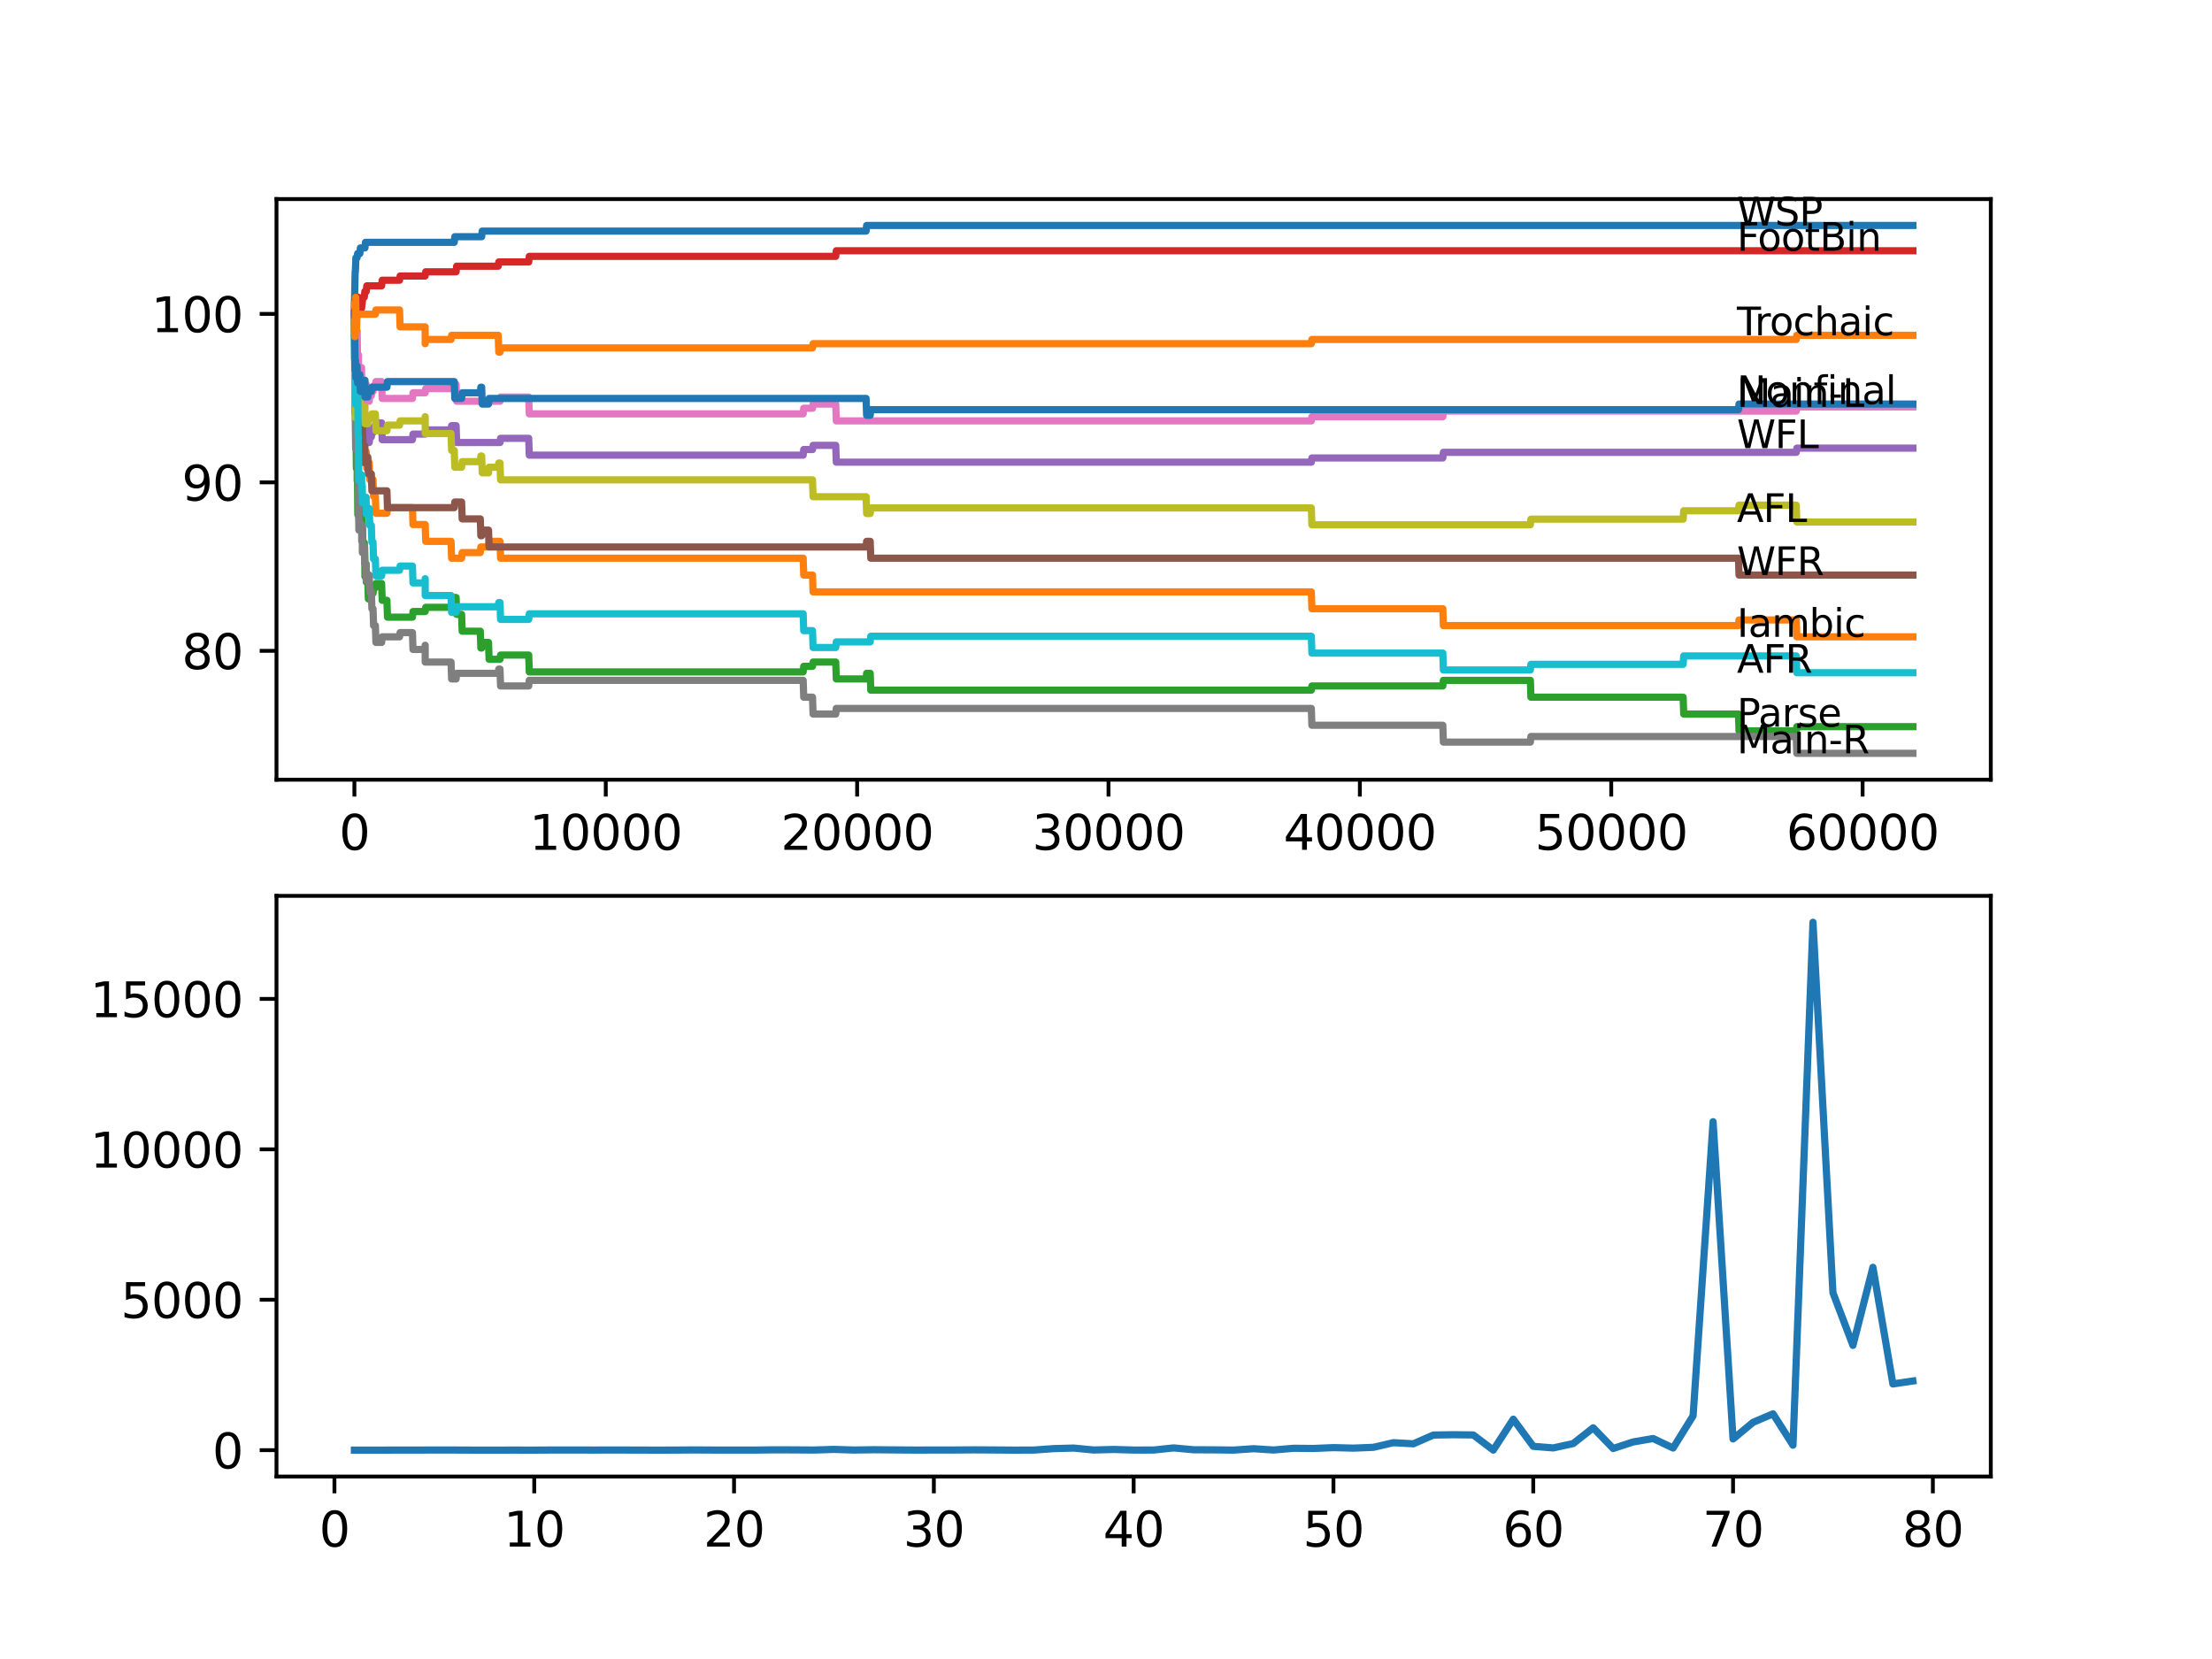 <?xml version="1.0" encoding="utf-8" standalone="no"?>
<!DOCTYPE svg PUBLIC "-//W3C//DTD SVG 1.1//EN"
  "http://www.w3.org/Graphics/SVG/1.1/DTD/svg11.dtd">
<svg xmlns:xlink="http://www.w3.org/1999/xlink" width="460.8pt" height="345.6pt" viewBox="0 0 460.8 345.6" xmlns="http://www.w3.org/2000/svg" version="1.1">
 <defs>
  <style type="text/css">*{stroke-linejoin: round; stroke-linecap: butt}</style>
 </defs>
 <g id="figure_1">
  <g id="patch_1">
   <path d="M 0 345.6 
L 460.8 345.6 
L 460.8 0 
L 0 0 
z
" style="fill: #ffffff"/>
  </g>
  <g id="axes_1">
   <g id="patch_2">
    <path d="M 57.6 162.432 
L 414.72 162.432 
L 414.72 41.472 
L 57.6 41.472 
z
" style="fill: #ffffff"/>
   </g>
   <g id="matplotlib.axis_1">
    <g id="xtick_1">
     <g id="line2d_1">
      <defs>
       <path id="m0cf31ca8d7" d="M 0 0 
L 0 3.5 
" style="stroke: #000000; stroke-width: 0.8"/>
      </defs>
      <g>
       <use xlink:href="#m0cf31ca8d7" x="73.827" y="162.432" style="stroke: #000000; stroke-width: 0.8"/>
      </g>
     </g>
     <g id="text_1">
      <!-- 0 -->
      <g transform="translate(70.646 177.03)scale(0.1 -0.1)">
       <defs>
        <path id="DejaVuSans-30" d="M 2034 4250 
Q 1547 4250 1301 3770 
Q 1056 3291 1056 2328 
Q 1056 1369 1301 889 
Q 1547 409 2034 409 
Q 2525 409 2770 889 
Q 3016 1369 3016 2328 
Q 3016 3291 2770 3770 
Q 2525 4250 2034 4250 
z
M 2034 4750 
Q 2819 4750 3233 4129 
Q 3647 3509 3647 2328 
Q 3647 1150 3233 529 
Q 2819 -91 2034 -91 
Q 1250 -91 836 529 
Q 422 1150 422 2328 
Q 422 3509 836 4129 
Q 1250 4750 2034 4750 
z
" transform="scale(0.016)"/>
       </defs>
       <use xlink:href="#DejaVuSans-30"/>
      </g>
     </g>
    </g>
    <g id="xtick_2">
     <g id="line2d_2">
      <g>
       <use xlink:href="#m0cf31ca8d7" x="126.192" y="162.432" style="stroke: #000000; stroke-width: 0.8"/>
      </g>
     </g>
     <g id="text_2">
      <!-- 10000 -->
      <g transform="translate(110.286 177.03)scale(0.1 -0.1)">
       <defs>
        <path id="DejaVuSans-31" d="M 794 531 
L 1825 531 
L 1825 4091 
L 703 3866 
L 703 4441 
L 1819 4666 
L 2450 4666 
L 2450 531 
L 3481 531 
L 3481 0 
L 794 0 
L 794 531 
z
" transform="scale(0.016)"/>
       </defs>
       <use xlink:href="#DejaVuSans-31"/>
       <use xlink:href="#DejaVuSans-30" x="63.623"/>
       <use xlink:href="#DejaVuSans-30" x="127.246"/>
       <use xlink:href="#DejaVuSans-30" x="190.869"/>
       <use xlink:href="#DejaVuSans-30" x="254.492"/>
      </g>
     </g>
    </g>
    <g id="xtick_3">
     <g id="line2d_3">
      <g>
       <use xlink:href="#m0cf31ca8d7" x="178.556" y="162.432" style="stroke: #000000; stroke-width: 0.8"/>
      </g>
     </g>
     <g id="text_3">
      <!-- 20000 -->
      <g transform="translate(162.65 177.03)scale(0.1 -0.1)">
       <defs>
        <path id="DejaVuSans-32" d="M 1228 531 
L 3431 531 
L 3431 0 
L 469 0 
L 469 531 
Q 828 903 1448 1529 
Q 2069 2156 2228 2338 
Q 2531 2678 2651 2914 
Q 2772 3150 2772 3378 
Q 2772 3750 2511 3984 
Q 2250 4219 1831 4219 
Q 1534 4219 1204 4116 
Q 875 4013 500 3803 
L 500 4441 
Q 881 4594 1212 4672 
Q 1544 4750 1819 4750 
Q 2544 4750 2975 4387 
Q 3406 4025 3406 3419 
Q 3406 3131 3298 2873 
Q 3191 2616 2906 2266 
Q 2828 2175 2409 1742 
Q 1991 1309 1228 531 
z
" transform="scale(0.016)"/>
       </defs>
       <use xlink:href="#DejaVuSans-32"/>
       <use xlink:href="#DejaVuSans-30" x="63.623"/>
       <use xlink:href="#DejaVuSans-30" x="127.246"/>
       <use xlink:href="#DejaVuSans-30" x="190.869"/>
       <use xlink:href="#DejaVuSans-30" x="254.492"/>
      </g>
     </g>
    </g>
    <g id="xtick_4">
     <g id="line2d_4">
      <g>
       <use xlink:href="#m0cf31ca8d7" x="230.921" y="162.432" style="stroke: #000000; stroke-width: 0.8"/>
      </g>
     </g>
     <g id="text_4">
      <!-- 30000 -->
      <g transform="translate(215.015 177.03)scale(0.1 -0.1)">
       <defs>
        <path id="DejaVuSans-33" d="M 2597 2516 
Q 3050 2419 3304 2112 
Q 3559 1806 3559 1356 
Q 3559 666 3084 287 
Q 2609 -91 1734 -91 
Q 1441 -91 1130 -33 
Q 819 25 488 141 
L 488 750 
Q 750 597 1062 519 
Q 1375 441 1716 441 
Q 2309 441 2620 675 
Q 2931 909 2931 1356 
Q 2931 1769 2642 2001 
Q 2353 2234 1838 2234 
L 1294 2234 
L 1294 2753 
L 1863 2753 
Q 2328 2753 2575 2939 
Q 2822 3125 2822 3475 
Q 2822 3834 2567 4026 
Q 2313 4219 1838 4219 
Q 1578 4219 1281 4162 
Q 984 4106 628 3988 
L 628 4550 
Q 988 4650 1302 4700 
Q 1616 4750 1894 4750 
Q 2613 4750 3031 4423 
Q 3450 4097 3450 3541 
Q 3450 3153 3228 2886 
Q 3006 2619 2597 2516 
z
" transform="scale(0.016)"/>
       </defs>
       <use xlink:href="#DejaVuSans-33"/>
       <use xlink:href="#DejaVuSans-30" x="63.623"/>
       <use xlink:href="#DejaVuSans-30" x="127.246"/>
       <use xlink:href="#DejaVuSans-30" x="190.869"/>
       <use xlink:href="#DejaVuSans-30" x="254.492"/>
      </g>
     </g>
    </g>
    <g id="xtick_5">
     <g id="line2d_5">
      <g>
       <use xlink:href="#m0cf31ca8d7" x="283.285" y="162.432" style="stroke: #000000; stroke-width: 0.8"/>
      </g>
     </g>
     <g id="text_5">
      <!-- 40000 -->
      <g transform="translate(267.379 177.03)scale(0.1 -0.1)">
       <defs>
        <path id="DejaVuSans-34" d="M 2419 4116 
L 825 1625 
L 2419 1625 
L 2419 4116 
z
M 2253 4666 
L 3047 4666 
L 3047 1625 
L 3713 1625 
L 3713 1100 
L 3047 1100 
L 3047 0 
L 2419 0 
L 2419 1100 
L 313 1100 
L 313 1709 
L 2253 4666 
z
" transform="scale(0.016)"/>
       </defs>
       <use xlink:href="#DejaVuSans-34"/>
       <use xlink:href="#DejaVuSans-30" x="63.623"/>
       <use xlink:href="#DejaVuSans-30" x="127.246"/>
       <use xlink:href="#DejaVuSans-30" x="190.869"/>
       <use xlink:href="#DejaVuSans-30" x="254.492"/>
      </g>
     </g>
    </g>
    <g id="xtick_6">
     <g id="line2d_6">
      <g>
       <use xlink:href="#m0cf31ca8d7" x="335.65" y="162.432" style="stroke: #000000; stroke-width: 0.8"/>
      </g>
     </g>
     <g id="text_6">
      <!-- 50000 -->
      <g transform="translate(319.744 177.03)scale(0.1 -0.1)">
       <defs>
        <path id="DejaVuSans-35" d="M 691 4666 
L 3169 4666 
L 3169 4134 
L 1269 4134 
L 1269 2991 
Q 1406 3038 1543 3061 
Q 1681 3084 1819 3084 
Q 2600 3084 3056 2656 
Q 3513 2228 3513 1497 
Q 3513 744 3044 326 
Q 2575 -91 1722 -91 
Q 1428 -91 1123 -41 
Q 819 9 494 109 
L 494 744 
Q 775 591 1075 516 
Q 1375 441 1709 441 
Q 2250 441 2565 725 
Q 2881 1009 2881 1497 
Q 2881 1984 2565 2268 
Q 2250 2553 1709 2553 
Q 1456 2553 1204 2497 
Q 953 2441 691 2322 
L 691 4666 
z
" transform="scale(0.016)"/>
       </defs>
       <use xlink:href="#DejaVuSans-35"/>
       <use xlink:href="#DejaVuSans-30" x="63.623"/>
       <use xlink:href="#DejaVuSans-30" x="127.246"/>
       <use xlink:href="#DejaVuSans-30" x="190.869"/>
       <use xlink:href="#DejaVuSans-30" x="254.492"/>
      </g>
     </g>
    </g>
    <g id="xtick_7">
     <g id="line2d_7">
      <g>
       <use xlink:href="#m0cf31ca8d7" x="388.014" y="162.432" style="stroke: #000000; stroke-width: 0.8"/>
      </g>
     </g>
     <g id="text_7">
      <!-- 60000 -->
      <g transform="translate(372.108 177.03)scale(0.1 -0.1)">
       <defs>
        <path id="DejaVuSans-36" d="M 2113 2584 
Q 1688 2584 1439 2293 
Q 1191 2003 1191 1497 
Q 1191 994 1439 701 
Q 1688 409 2113 409 
Q 2538 409 2786 701 
Q 3034 994 3034 1497 
Q 3034 2003 2786 2293 
Q 2538 2584 2113 2584 
z
M 3366 4563 
L 3366 3988 
Q 3128 4100 2886 4159 
Q 2644 4219 2406 4219 
Q 1781 4219 1451 3797 
Q 1122 3375 1075 2522 
Q 1259 2794 1537 2939 
Q 1816 3084 2150 3084 
Q 2853 3084 3261 2657 
Q 3669 2231 3669 1497 
Q 3669 778 3244 343 
Q 2819 -91 2113 -91 
Q 1303 -91 875 529 
Q 447 1150 447 2328 
Q 447 3434 972 4092 
Q 1497 4750 2381 4750 
Q 2619 4750 2861 4703 
Q 3103 4656 3366 4563 
z
" transform="scale(0.016)"/>
       </defs>
       <use xlink:href="#DejaVuSans-36"/>
       <use xlink:href="#DejaVuSans-30" x="63.623"/>
       <use xlink:href="#DejaVuSans-30" x="127.246"/>
       <use xlink:href="#DejaVuSans-30" x="190.869"/>
       <use xlink:href="#DejaVuSans-30" x="254.492"/>
      </g>
     </g>
    </g>
   </g>
   <g id="matplotlib.axis_2">
    <g id="ytick_1">
     <g id="line2d_8">
      <defs>
       <path id="mb7ec335fb4" d="M 0 0 
L -3.5 0 
" style="stroke: #000000; stroke-width: 0.8"/>
      </defs>
      <g>
       <use xlink:href="#mb7ec335fb4" x="57.6" y="135.584" style="stroke: #000000; stroke-width: 0.8"/>
      </g>
     </g>
     <g id="text_8">
      <!-- 80 -->
      <g transform="translate(37.875 139.384)scale(0.1 -0.1)">
       <defs>
        <path id="DejaVuSans-38" d="M 2034 2216 
Q 1584 2216 1326 1975 
Q 1069 1734 1069 1313 
Q 1069 891 1326 650 
Q 1584 409 2034 409 
Q 2484 409 2743 651 
Q 3003 894 3003 1313 
Q 3003 1734 2745 1975 
Q 2488 2216 2034 2216 
z
M 1403 2484 
Q 997 2584 770 2862 
Q 544 3141 544 3541 
Q 544 4100 942 4425 
Q 1341 4750 2034 4750 
Q 2731 4750 3128 4425 
Q 3525 4100 3525 3541 
Q 3525 3141 3298 2862 
Q 3072 2584 2669 2484 
Q 3125 2378 3379 2068 
Q 3634 1759 3634 1313 
Q 3634 634 3220 271 
Q 2806 -91 2034 -91 
Q 1263 -91 848 271 
Q 434 634 434 1313 
Q 434 1759 690 2068 
Q 947 2378 1403 2484 
z
M 1172 3481 
Q 1172 3119 1398 2916 
Q 1625 2713 2034 2713 
Q 2441 2713 2670 2916 
Q 2900 3119 2900 3481 
Q 2900 3844 2670 4047 
Q 2441 4250 2034 4250 
Q 1625 4250 1398 4047 
Q 1172 3844 1172 3481 
z
" transform="scale(0.016)"/>
       </defs>
       <use xlink:href="#DejaVuSans-38"/>
       <use xlink:href="#DejaVuSans-30" x="63.623"/>
      </g>
     </g>
    </g>
    <g id="ytick_2">
     <g id="line2d_9">
      <g>
       <use xlink:href="#mb7ec335fb4" x="57.6" y="100.49" style="stroke: #000000; stroke-width: 0.8"/>
      </g>
     </g>
     <g id="text_9">
      <!-- 90 -->
      <g transform="translate(37.875 104.289)scale(0.1 -0.1)">
       <defs>
        <path id="DejaVuSans-39" d="M 703 97 
L 703 672 
Q 941 559 1184 500 
Q 1428 441 1663 441 
Q 2288 441 2617 861 
Q 2947 1281 2994 2138 
Q 2813 1869 2534 1725 
Q 2256 1581 1919 1581 
Q 1219 1581 811 2004 
Q 403 2428 403 3163 
Q 403 3881 828 4315 
Q 1253 4750 1959 4750 
Q 2769 4750 3195 4129 
Q 3622 3509 3622 2328 
Q 3622 1225 3098 567 
Q 2575 -91 1691 -91 
Q 1453 -91 1209 -44 
Q 966 3 703 97 
z
M 1959 2075 
Q 2384 2075 2632 2365 
Q 2881 2656 2881 3163 
Q 2881 3666 2632 3958 
Q 2384 4250 1959 4250 
Q 1534 4250 1286 3958 
Q 1038 3666 1038 3163 
Q 1038 2656 1286 2365 
Q 1534 2075 1959 2075 
z
" transform="scale(0.016)"/>
       </defs>
       <use xlink:href="#DejaVuSans-39"/>
       <use xlink:href="#DejaVuSans-30" x="63.623"/>
      </g>
     </g>
    </g>
    <g id="ytick_3">
     <g id="line2d_10">
      <g>
       <use xlink:href="#mb7ec335fb4" x="57.6" y="65.395" style="stroke: #000000; stroke-width: 0.8"/>
      </g>
     </g>
     <g id="text_10">
      <!-- 100 -->
      <g transform="translate(31.512 69.194)scale(0.1 -0.1)">
       <use xlink:href="#DejaVuSans-31"/>
       <use xlink:href="#DejaVuSans-30" x="63.623"/>
       <use xlink:href="#DejaVuSans-30" x="127.246"/>
      </g>
     </g>
    </g>
   </g>
   <g id="line2d_11">
    <path d="M 73.833 63.64 
L 73.985 56.621 
L 74.026 56.621 
L 74.142 53.697 
L 74.388 53.697 
L 74.503 52.819 
L 74.959 52.819 
L 75.074 51.649 
L 76.022 51.649 
L 76.137 50.48 
L 94.627 50.48 
L 94.742 49.31 
L 100.34 49.31 
L 100.455 48.14 
L 180.421 48.14 
L 180.536 46.97 
L 398.487 46.97 
L 398.487 46.97 
" clip-path="url(#p5c622f269c)" style="fill: none; stroke: #1f77b4; stroke-width: 1.5; stroke-linecap: square"/>
   </g>
   <g id="line2d_12">
    <path d="M 73.833 63.64 
L 73.917 70.659 
L 73.948 69.782 
L 73.985 69.782 
L 74.105 78.555 
L 74.121 78.555 
L 74.241 76.216 
L 74.257 76.216 
L 74.372 79.725 
L 74.388 79.725 
L 74.503 78.848 
L 74.561 78.848 
L 74.686 89.376 
L 75.346 89.376 
L 75.461 92.886 
L 75.482 92.886 
L 75.503 96.395 
L 75.592 95.226 
L 76.011 95.226 
L 76.126 94.056 
L 76.273 94.056 
L 76.388 97.565 
L 76.624 97.565 
L 76.739 96.395 
L 76.917 96.395 
L 77.032 99.905 
L 77.708 99.905 
L 77.823 103.414 
L 78.2 103.414 
L 78.315 106.924 
L 80.603 106.924 
L 80.719 105.754 
L 85.918 105.754 
L 86.034 109.263 
L 88.573 109.263 
L 88.689 112.773 
L 93.962 112.773 
L 94.077 116.282 
L 96.161 116.282 
L 96.276 115.113 
L 100.052 115.113 
L 100.167 113.943 
L 101.769 113.943 
L 101.884 112.773 
L 104.162 112.773 
L 104.277 116.282 
L 167.314 116.282 
L 167.429 119.792 
L 169.262 119.792 
L 169.377 123.301 
L 273.174 123.301 
L 273.289 126.811 
L 300.566 126.811 
L 300.681 130.32 
L 362.157 130.32 
L 362.272 129.15 
L 374.195 129.15 
L 374.311 132.66 
L 398.487 132.66 
L 398.487 132.66 
" clip-path="url(#p5c622f269c)" style="fill: none; stroke: #ff7f0e; stroke-width: 1.5; stroke-linecap: square"/>
   </g>
   <g id="line2d_13">
    <path d="M 73.833 65.395 
L 73.838 65.395 
L 73.964 75.338 
L 73.985 75.338 
L 74.047 85.867 
L 74.105 83.527 
L 74.11 83.527 
L 74.241 97.565 
L 74.388 97.565 
L 74.409 96.688 
L 74.414 100.197 
L 74.482 100.197 
L 74.54 107.216 
L 74.597 103.707 
L 74.639 103.707 
L 74.676 102.537 
L 74.681 106.046 
L 74.739 106.046 
L 74.959 106.046 
L 75.074 104.877 
L 75.32 104.877 
L 75.346 108.386 
L 75.43 107.216 
L 75.466 107.216 
L 75.582 113.065 
L 75.891 113.065 
L 76.006 116.575 
L 76.011 116.575 
L 76.022 120.084 
L 76.121 118.914 
L 76.273 118.914 
L 76.299 117.745 
L 76.304 121.254 
L 76.372 121.254 
L 76.624 121.254 
L 76.739 124.764 
L 76.917 124.764 
L 77.032 123.594 
L 77.708 123.594 
L 77.823 122.424 
L 78.2 122.424 
L 78.315 121.547 
L 79.499 121.547 
L 79.614 125.056 
L 80.603 125.056 
L 80.719 128.566 
L 85.918 128.566 
L 86.034 127.396 
L 88.573 127.396 
L 88.689 126.518 
L 93.962 126.518 
L 94.077 125.641 
L 94.627 125.641 
L 94.742 124.471 
L 95.014 124.471 
L 95.129 127.981 
L 96.161 127.981 
L 96.276 131.49 
L 100.052 131.49 
L 100.167 135 
L 100.34 135 
L 100.455 133.83 
L 101.769 133.83 
L 101.884 137.339 
L 104.162 137.339 
L 104.277 136.462 
L 110.142 136.462 
L 110.257 139.971 
L 167.314 139.971 
L 167.429 138.802 
L 169.262 138.802 
L 169.377 137.924 
L 174.1 137.924 
L 174.215 141.434 
L 180.421 141.434 
L 180.536 140.264 
L 181.279 140.264 
L 181.395 143.773 
L 273.174 143.773 
L 273.289 142.896 
L 300.566 142.896 
L 300.681 141.726 
L 318.804 141.726 
L 318.919 145.236 
L 350.631 145.236 
L 350.747 148.745 
L 362.157 148.745 
L 362.272 152.255 
L 374.195 152.255 
L 374.311 151.377 
L 398.487 151.377 
L 398.487 151.377 
" clip-path="url(#p5c622f269c)" style="fill: none; stroke: #2ca02c; stroke-width: 1.5; stroke-linecap: square"/>
   </g>
   <g id="line2d_14">
    <path d="M 73.833 65.395 
L 73.838 65.395 
L 73.932 63.348 
L 73.937 66.857 
L 73.985 66.857 
L 74 65.98 
L 74.006 69.489 
L 74.079 69.489 
L 74.095 69.489 
L 74.225 65.395 
L 74.409 65.395 
L 74.534 61.885 
L 74.54 61.885 
L 74.655 65.395 
L 74.676 65.395 
L 74.791 64.225 
L 75.32 64.225 
L 75.435 63.055 
L 75.466 63.055 
L 75.582 61.885 
L 75.891 61.885 
L 76.006 60.716 
L 76.299 60.716 
L 76.414 59.546 
L 79.499 59.546 
L 79.614 58.376 
L 83.232 58.376 
L 83.347 57.499 
L 88.563 57.499 
L 88.678 56.621 
L 95.014 56.621 
L 95.129 55.451 
L 103.79 55.451 
L 103.906 54.574 
L 110.142 54.574 
L 110.257 53.404 
L 174.1 53.404 
L 174.215 52.234 
L 398.487 52.234 
L 398.487 52.234 
" clip-path="url(#p5c622f269c)" style="fill: none; stroke: #d62728; stroke-width: 1.5; stroke-linecap: square"/>
   </g>
   <g id="line2d_15">
    <path d="M 73.833 65.395 
L 73.848 65.395 
L 73.885 64.693 
L 73.89 68.203 
L 73.937 68.203 
L 74.026 68.203 
L 74.142 74.052 
L 74.409 74.052 
L 74.534 84.58 
L 74.54 84.58 
L 74.671 79.901 
L 74.676 79.023 
L 74.681 82.533 
L 74.77 81.656 
L 75.32 81.656 
L 75.346 85.165 
L 75.43 83.995 
L 75.466 83.995 
L 75.482 87.505 
L 75.576 86.335 
L 75.891 86.335 
L 76.006 89.844 
L 76.273 89.844 
L 76.299 88.674 
L 76.304 92.184 
L 76.372 92.184 
L 76.917 92.184 
L 77.032 91.014 
L 77.357 91.014 
L 77.472 90.137 
L 77.708 90.137 
L 77.823 88.967 
L 78.2 88.967 
L 78.315 88.09 
L 79.499 88.09 
L 79.614 91.599 
L 85.918 91.599 
L 86.034 90.429 
L 88.573 90.429 
L 88.689 89.552 
L 93.962 89.552 
L 94.077 88.674 
L 95.014 88.674 
L 95.129 92.184 
L 104.162 92.184 
L 104.277 91.307 
L 110.142 91.307 
L 110.257 94.816 
L 167.314 94.816 
L 167.429 93.646 
L 169.262 93.646 
L 169.377 92.769 
L 174.1 92.769 
L 174.215 96.278 
L 273.174 96.278 
L 273.289 95.401 
L 300.566 95.401 
L 300.681 94.231 
L 374.195 94.231 
L 374.311 93.354 
L 398.487 93.354 
L 398.487 93.354 
" clip-path="url(#p5c622f269c)" style="fill: none; stroke: #9467bd; stroke-width: 1.5; stroke-linecap: square"/>
   </g>
   <g id="line2d_16">
    <path d="M 73.833 65.395 
L 73.848 65.395 
L 73.969 75.046 
L 73.985 75.046 
L 74.047 78.555 
L 74.095 77.386 
L 74.121 77.386 
L 74.241 84.405 
L 74.388 84.405 
L 74.503 83.527 
L 74.671 83.527 
L 74.791 90.546 
L 74.959 90.546 
L 75.074 89.376 
L 75.503 89.376 
L 75.618 92.886 
L 76.011 92.886 
L 76.022 96.395 
L 76.121 95.226 
L 76.624 95.226 
L 76.739 98.735 
L 77.357 98.735 
L 77.472 102.244 
L 80.603 102.244 
L 80.719 105.754 
L 94.627 105.754 
L 94.742 104.584 
L 96.161 104.584 
L 96.276 108.094 
L 100.052 108.094 
L 100.167 111.603 
L 100.34 111.603 
L 100.455 110.433 
L 101.769 110.433 
L 101.884 113.943 
L 180.421 113.943 
L 180.536 112.773 
L 181.279 112.773 
L 181.395 116.282 
L 362.157 116.282 
L 362.272 119.792 
L 398.487 119.792 
L 398.487 119.792 
" clip-path="url(#p5c622f269c)" style="fill: none; stroke: #8c564b; stroke-width: 1.5; stroke-linecap: square"/>
   </g>
   <g id="line2d_17">
    <path d="M 73.833 65.395 
L 73.953 63.114 
L 74.026 63.114 
L 74.142 68.963 
L 74.409 68.963 
L 74.534 79.491 
L 74.54 79.491 
L 74.671 74.812 
L 74.676 73.935 
L 74.681 77.444 
L 74.77 76.567 
L 75.32 76.567 
L 75.346 80.076 
L 75.43 78.906 
L 75.466 78.906 
L 75.482 82.416 
L 75.576 81.246 
L 75.891 81.246 
L 75.959 84.756 
L 76.001 81.246 
L 76.273 81.246 
L 76.299 80.076 
L 76.304 83.586 
L 76.372 83.586 
L 76.917 83.586 
L 77.032 82.416 
L 77.357 82.416 
L 77.472 81.539 
L 77.708 81.539 
L 77.823 80.369 
L 78.2 80.369 
L 78.315 79.491 
L 79.499 79.491 
L 79.614 83.001 
L 85.918 83.001 
L 86.034 81.831 
L 88.573 81.831 
L 88.689 80.954 
L 93.962 80.954 
L 94.077 80.076 
L 95.014 80.076 
L 95.129 83.586 
L 104.162 83.586 
L 104.277 82.708 
L 110.142 82.708 
L 110.257 86.218 
L 167.314 86.218 
L 167.429 85.048 
L 169.262 85.048 
L 169.377 84.171 
L 174.1 84.171 
L 174.215 87.68 
L 273.174 87.68 
L 273.289 86.803 
L 300.566 86.803 
L 300.681 85.633 
L 374.195 85.633 
L 374.311 84.756 
L 398.487 84.756 
L 398.487 84.756 
" clip-path="url(#p5c622f269c)" style="fill: none; stroke: #e377c2; stroke-width: 1.5; stroke-linecap: square"/>
   </g>
   <g id="line2d_18">
    <path d="M 73.833 68.904 
L 73.969 86.452 
L 74 86.452 
L 74.095 93.471 
L 74.115 92.593 
L 74.131 92.593 
L 74.246 90.546 
L 74.388 90.546 
L 74.409 94.056 
L 74.498 91.716 
L 74.524 91.716 
L 74.54 90.546 
L 74.592 101.075 
L 74.639 101.075 
L 74.76 110.433 
L 75.32 110.433 
L 75.346 109.263 
L 75.351 112.773 
L 75.419 112.773 
L 75.466 112.773 
L 75.482 111.603 
L 75.487 115.113 
L 75.566 115.113 
L 75.891 115.113 
L 75.959 113.943 
L 75.964 117.452 
L 75.99 117.452 
L 76.273 117.452 
L 76.299 120.962 
L 76.383 119.792 
L 76.917 119.792 
L 77.032 123.301 
L 77.357 123.301 
L 77.472 126.811 
L 77.708 126.811 
L 77.823 130.32 
L 78.2 130.32 
L 78.315 133.83 
L 79.499 133.83 
L 79.614 132.66 
L 83.232 132.66 
L 83.347 131.783 
L 85.918 131.783 
L 86.034 135.292 
L 88.563 135.292 
L 88.573 134.415 
L 88.579 137.924 
L 88.657 137.924 
L 93.962 137.924 
L 94.077 141.434 
L 95.014 141.434 
L 95.129 140.264 
L 103.79 140.264 
L 103.906 139.386 
L 104.162 139.386 
L 104.277 142.896 
L 110.142 142.896 
L 110.257 141.726 
L 167.314 141.726 
L 167.429 145.236 
L 169.262 145.236 
L 169.377 148.745 
L 174.1 148.745 
L 174.215 147.575 
L 273.174 147.575 
L 273.289 151.085 
L 300.566 151.085 
L 300.681 154.594 
L 318.804 154.594 
L 318.919 153.424 
L 374.195 153.424 
L 374.311 156.934 
L 398.487 156.934 
L 398.487 156.934 
" clip-path="url(#p5c622f269c)" style="fill: none; stroke: #7f7f7f; stroke-width: 1.5; stroke-linecap: square"/>
   </g>
   <g id="line2d_19">
    <path d="M 73.833 68.904 
L 73.859 66.155 
L 73.911 72.472 
L 74.037 83.586 
L 74.047 83.586 
L 74.095 87.095 
L 74.157 83.878 
L 74.189 83.878 
L 74.309 81.831 
L 74.388 81.831 
L 74.503 85.34 
L 74.671 85.34 
L 74.791 83.586 
L 74.959 83.586 
L 75.074 87.095 
L 75.503 87.095 
L 75.618 85.925 
L 76.011 85.925 
L 76.022 84.756 
L 76.027 88.265 
L 76.111 88.265 
L 76.624 88.265 
L 76.739 87.095 
L 77.357 87.095 
L 77.472 86.218 
L 78.2 86.218 
L 78.315 89.727 
L 80.603 89.727 
L 80.719 88.557 
L 83.232 88.557 
L 83.347 87.68 
L 88.563 87.68 
L 88.573 86.803 
L 88.579 90.312 
L 88.657 90.312 
L 93.962 90.312 
L 94.077 93.822 
L 94.627 93.822 
L 94.742 97.331 
L 96.161 97.331 
L 96.276 96.161 
L 100.052 96.161 
L 100.167 94.992 
L 100.34 94.992 
L 100.455 98.501 
L 101.769 98.501 
L 101.884 97.331 
L 103.79 97.331 
L 103.906 96.454 
L 104.162 96.454 
L 104.277 99.963 
L 169.262 99.963 
L 169.377 103.473 
L 180.421 103.473 
L 180.536 106.982 
L 181.279 106.982 
L 181.395 105.812 
L 273.174 105.812 
L 273.289 109.322 
L 318.804 109.322 
L 318.919 108.152 
L 350.631 108.152 
L 350.747 106.397 
L 362.157 106.397 
L 362.272 105.228 
L 374.195 105.228 
L 374.311 108.737 
L 398.487 108.737 
L 398.487 108.737 
" clip-path="url(#p5c622f269c)" style="fill: none; stroke: #bcbd22; stroke-width: 1.5; stroke-linecap: square"/>
   </g>
   <g id="line2d_20">
    <path d="M 73.833 68.904 
L 73.859 74.754 
L 73.948 74.637 
L 73.985 74.637 
L 74 73.759 
L 74.053 80.778 
L 74.058 80.778 
L 74.095 84.288 
L 74.168 81.071 
L 74.189 81.071 
L 74.304 80.193 
L 74.388 80.193 
L 74.409 83.703 
L 74.498 81.363 
L 74.524 81.363 
L 74.54 80.193 
L 74.592 90.722 
L 74.639 90.722 
L 74.76 100.08 
L 75.32 100.08 
L 75.346 98.91 
L 75.351 102.42 
L 75.419 102.42 
L 75.466 102.42 
L 75.482 101.25 
L 75.487 104.76 
L 75.566 104.76 
L 75.891 104.76 
L 76.006 103.59 
L 76.273 103.59 
L 76.299 107.099 
L 76.383 105.929 
L 76.917 105.929 
L 77.032 109.439 
L 77.357 109.439 
L 77.472 112.948 
L 77.708 112.948 
L 77.823 116.458 
L 78.2 116.458 
L 78.315 119.967 
L 79.499 119.967 
L 79.614 118.797 
L 83.232 118.797 
L 83.347 117.92 
L 85.918 117.92 
L 86.034 121.43 
L 88.563 121.43 
L 88.573 120.552 
L 88.579 124.062 
L 88.657 124.062 
L 93.962 124.062 
L 94.077 127.571 
L 95.014 127.571 
L 95.129 126.401 
L 103.79 126.401 
L 103.906 125.524 
L 104.162 125.524 
L 104.277 129.033 
L 110.142 129.033 
L 110.257 127.864 
L 167.314 127.864 
L 167.429 131.373 
L 169.262 131.373 
L 169.377 134.883 
L 174.1 134.883 
L 174.215 133.713 
L 181.279 133.713 
L 181.395 132.543 
L 273.174 132.543 
L 273.289 136.052 
L 300.566 136.052 
L 300.681 139.562 
L 318.804 139.562 
L 318.919 138.392 
L 350.631 138.392 
L 350.747 136.637 
L 374.195 136.637 
L 374.311 140.147 
L 398.487 140.147 
L 398.487 140.147 
" clip-path="url(#p5c622f269c)" style="fill: none; stroke: #17becf; stroke-width: 1.5; stroke-linecap: square"/>
   </g>
   <g id="line2d_21">
    <path d="M 73.833 65.395 
L 73.848 65.395 
L 73.859 64.693 
L 73.911 71.01 
L 73.958 77.152 
L 74.026 75.104 
L 74.047 75.104 
L 74.121 78.614 
L 74.157 77.444 
L 74.236 77.444 
L 74.351 76.274 
L 74.388 76.274 
L 74.503 79.784 
L 74.671 79.784 
L 74.791 78.029 
L 74.959 78.029 
L 75.074 81.539 
L 75.503 81.539 
L 75.618 80.369 
L 76.011 80.369 
L 76.022 79.199 
L 76.027 82.708 
L 76.111 82.708 
L 76.624 82.708 
L 76.739 81.539 
L 77.357 81.539 
L 77.472 80.661 
L 80.603 80.661 
L 80.719 79.491 
L 94.627 79.491 
L 94.742 83.001 
L 96.161 83.001 
L 96.276 81.831 
L 100.052 81.831 
L 100.167 80.661 
L 100.34 80.661 
L 100.455 84.171 
L 101.769 84.171 
L 101.884 83.001 
L 180.421 83.001 
L 180.536 86.51 
L 181.279 86.51 
L 181.395 85.34 
L 362.157 85.34 
L 362.272 84.171 
L 398.487 84.171 
L 398.487 84.171 
" clip-path="url(#p5c622f269c)" style="fill: none; stroke: #1f77b4; stroke-width: 1.5; stroke-linecap: square"/>
   </g>
   <g id="line2d_22">
    <path d="M 73.833 68.904 
L 73.906 66.623 
L 73.911 70.133 
L 73.932 70.133 
L 73.958 70.133 
L 74.095 61.944 
L 74.215 68.963 
L 74.257 68.963 
L 74.372 65.453 
L 78.2 65.453 
L 78.315 64.576 
L 83.232 64.576 
L 83.347 68.086 
L 88.563 68.086 
L 88.573 71.595 
L 88.673 70.718 
L 93.962 70.718 
L 94.077 69.84 
L 103.79 69.84 
L 103.906 73.35 
L 104.162 73.35 
L 104.277 72.472 
L 169.262 72.472 
L 169.377 71.595 
L 273.174 71.595 
L 273.289 70.718 
L 374.195 70.718 
L 374.311 69.84 
L 398.487 69.84 
L 398.487 69.84 
" clip-path="url(#p5c622f269c)" style="fill: none; stroke: #ff7f0e; stroke-width: 1.5; stroke-linecap: square"/>
   </g>
   <g id="patch_3">
    <path d="M 57.6 162.432 
L 57.6 41.472 
" style="fill: none; stroke: #000000; stroke-width: 0.8; stroke-linejoin: miter; stroke-linecap: square"/>
   </g>
   <g id="patch_4">
    <path d="M 414.72 162.432 
L 414.72 41.472 
" style="fill: none; stroke: #000000; stroke-width: 0.8; stroke-linejoin: miter; stroke-linecap: square"/>
   </g>
   <g id="patch_5">
    <path d="M 57.6 162.432 
L 414.72 162.432 
" style="fill: none; stroke: #000000; stroke-width: 0.8; stroke-linejoin: miter; stroke-linecap: square"/>
   </g>
   <g id="patch_6">
    <path d="M 57.6 41.472 
L 414.72 41.472 
" style="fill: none; stroke: #000000; stroke-width: 0.8; stroke-linejoin: miter; stroke-linecap: square"/>
   </g>
   <g id="text_11">
    <!-- WSP -->
    <g transform="translate(361.832 46.97)scale(0.08 -0.08)">
     <defs>
      <path id="DejaVuSans-57" d="M 213 4666 
L 850 4666 
L 1831 722 
L 2809 4666 
L 3519 4666 
L 4500 722 
L 5478 4666 
L 6119 4666 
L 4947 0 
L 4153 0 
L 3169 4050 
L 2175 0 
L 1381 0 
L 213 4666 
z
" transform="scale(0.016)"/>
      <path id="DejaVuSans-53" d="M 3425 4513 
L 3425 3897 
Q 3066 4069 2747 4153 
Q 2428 4238 2131 4238 
Q 1616 4238 1336 4038 
Q 1056 3838 1056 3469 
Q 1056 3159 1242 3001 
Q 1428 2844 1947 2747 
L 2328 2669 
Q 3034 2534 3370 2195 
Q 3706 1856 3706 1288 
Q 3706 609 3251 259 
Q 2797 -91 1919 -91 
Q 1588 -91 1214 -16 
Q 841 59 441 206 
L 441 856 
Q 825 641 1194 531 
Q 1563 422 1919 422 
Q 2459 422 2753 634 
Q 3047 847 3047 1241 
Q 3047 1584 2836 1778 
Q 2625 1972 2144 2069 
L 1759 2144 
Q 1053 2284 737 2584 
Q 422 2884 422 3419 
Q 422 4038 858 4394 
Q 1294 4750 2059 4750 
Q 2388 4750 2728 4690 
Q 3069 4631 3425 4513 
z
" transform="scale(0.016)"/>
      <path id="DejaVuSans-50" d="M 1259 4147 
L 1259 2394 
L 2053 2394 
Q 2494 2394 2734 2622 
Q 2975 2850 2975 3272 
Q 2975 3691 2734 3919 
Q 2494 4147 2053 4147 
L 1259 4147 
z
M 628 4666 
L 2053 4666 
Q 2838 4666 3239 4311 
Q 3641 3956 3641 3272 
Q 3641 2581 3239 2228 
Q 2838 1875 2053 1875 
L 1259 1875 
L 1259 0 
L 628 0 
L 628 4666 
z
" transform="scale(0.016)"/>
     </defs>
     <use xlink:href="#DejaVuSans-57"/>
     <use xlink:href="#DejaVuSans-53" x="98.877"/>
     <use xlink:href="#DejaVuSans-50" x="162.354"/>
    </g>
   </g>
   <g id="text_12">
    <!-- Iambic -->
    <g transform="translate(361.832 132.66)scale(0.08 -0.08)">
     <defs>
      <path id="DejaVuSans-49" d="M 628 4666 
L 1259 4666 
L 1259 0 
L 628 0 
L 628 4666 
z
" transform="scale(0.016)"/>
      <path id="DejaVuSans-61" d="M 2194 1759 
Q 1497 1759 1228 1600 
Q 959 1441 959 1056 
Q 959 750 1161 570 
Q 1363 391 1709 391 
Q 2188 391 2477 730 
Q 2766 1069 2766 1631 
L 2766 1759 
L 2194 1759 
z
M 3341 1997 
L 3341 0 
L 2766 0 
L 2766 531 
Q 2569 213 2275 61 
Q 1981 -91 1556 -91 
Q 1019 -91 701 211 
Q 384 513 384 1019 
Q 384 1609 779 1909 
Q 1175 2209 1959 2209 
L 2766 2209 
L 2766 2266 
Q 2766 2663 2505 2880 
Q 2244 3097 1772 3097 
Q 1472 3097 1187 3025 
Q 903 2953 641 2809 
L 641 3341 
Q 956 3463 1253 3523 
Q 1550 3584 1831 3584 
Q 2591 3584 2966 3190 
Q 3341 2797 3341 1997 
z
" transform="scale(0.016)"/>
      <path id="DejaVuSans-6d" d="M 3328 2828 
Q 3544 3216 3844 3400 
Q 4144 3584 4550 3584 
Q 5097 3584 5394 3201 
Q 5691 2819 5691 2113 
L 5691 0 
L 5113 0 
L 5113 2094 
Q 5113 2597 4934 2840 
Q 4756 3084 4391 3084 
Q 3944 3084 3684 2787 
Q 3425 2491 3425 1978 
L 3425 0 
L 2847 0 
L 2847 2094 
Q 2847 2600 2669 2842 
Q 2491 3084 2119 3084 
Q 1678 3084 1418 2786 
Q 1159 2488 1159 1978 
L 1159 0 
L 581 0 
L 581 3500 
L 1159 3500 
L 1159 2956 
Q 1356 3278 1631 3431 
Q 1906 3584 2284 3584 
Q 2666 3584 2933 3390 
Q 3200 3197 3328 2828 
z
" transform="scale(0.016)"/>
      <path id="DejaVuSans-62" d="M 3116 1747 
Q 3116 2381 2855 2742 
Q 2594 3103 2138 3103 
Q 1681 3103 1420 2742 
Q 1159 2381 1159 1747 
Q 1159 1113 1420 752 
Q 1681 391 2138 391 
Q 2594 391 2855 752 
Q 3116 1113 3116 1747 
z
M 1159 2969 
Q 1341 3281 1617 3432 
Q 1894 3584 2278 3584 
Q 2916 3584 3314 3078 
Q 3713 2572 3713 1747 
Q 3713 922 3314 415 
Q 2916 -91 2278 -91 
Q 1894 -91 1617 61 
Q 1341 213 1159 525 
L 1159 0 
L 581 0 
L 581 4863 
L 1159 4863 
L 1159 2969 
z
" transform="scale(0.016)"/>
      <path id="DejaVuSans-69" d="M 603 3500 
L 1178 3500 
L 1178 0 
L 603 0 
L 603 3500 
z
M 603 4863 
L 1178 4863 
L 1178 4134 
L 603 4134 
L 603 4863 
z
" transform="scale(0.016)"/>
      <path id="DejaVuSans-63" d="M 3122 3366 
L 3122 2828 
Q 2878 2963 2633 3030 
Q 2388 3097 2138 3097 
Q 1578 3097 1268 2742 
Q 959 2388 959 1747 
Q 959 1106 1268 751 
Q 1578 397 2138 397 
Q 2388 397 2633 464 
Q 2878 531 3122 666 
L 3122 134 
Q 2881 22 2623 -34 
Q 2366 -91 2075 -91 
Q 1284 -91 818 406 
Q 353 903 353 1747 
Q 353 2603 823 3093 
Q 1294 3584 2113 3584 
Q 2378 3584 2631 3529 
Q 2884 3475 3122 3366 
z
" transform="scale(0.016)"/>
     </defs>
     <use xlink:href="#DejaVuSans-49"/>
     <use xlink:href="#DejaVuSans-61" x="29.492"/>
     <use xlink:href="#DejaVuSans-6d" x="90.771"/>
     <use xlink:href="#DejaVuSans-62" x="188.184"/>
     <use xlink:href="#DejaVuSans-69" x="251.66"/>
     <use xlink:href="#DejaVuSans-63" x="279.443"/>
    </g>
   </g>
   <g id="text_13">
    <!-- Parse -->
    <g transform="translate(361.832 151.377)scale(0.08 -0.08)">
     <defs>
      <path id="DejaVuSans-72" d="M 2631 2963 
Q 2534 3019 2420 3045 
Q 2306 3072 2169 3072 
Q 1681 3072 1420 2755 
Q 1159 2438 1159 1844 
L 1159 0 
L 581 0 
L 581 3500 
L 1159 3500 
L 1159 2956 
Q 1341 3275 1631 3429 
Q 1922 3584 2338 3584 
Q 2397 3584 2469 3576 
Q 2541 3569 2628 3553 
L 2631 2963 
z
" transform="scale(0.016)"/>
      <path id="DejaVuSans-73" d="M 2834 3397 
L 2834 2853 
Q 2591 2978 2328 3040 
Q 2066 3103 1784 3103 
Q 1356 3103 1142 2972 
Q 928 2841 928 2578 
Q 928 2378 1081 2264 
Q 1234 2150 1697 2047 
L 1894 2003 
Q 2506 1872 2764 1633 
Q 3022 1394 3022 966 
Q 3022 478 2636 193 
Q 2250 -91 1575 -91 
Q 1294 -91 989 -36 
Q 684 19 347 128 
L 347 722 
Q 666 556 975 473 
Q 1284 391 1588 391 
Q 1994 391 2212 530 
Q 2431 669 2431 922 
Q 2431 1156 2273 1281 
Q 2116 1406 1581 1522 
L 1381 1569 
Q 847 1681 609 1914 
Q 372 2147 372 2553 
Q 372 3047 722 3315 
Q 1072 3584 1716 3584 
Q 2034 3584 2315 3537 
Q 2597 3491 2834 3397 
z
" transform="scale(0.016)"/>
      <path id="DejaVuSans-65" d="M 3597 1894 
L 3597 1613 
L 953 1613 
Q 991 1019 1311 708 
Q 1631 397 2203 397 
Q 2534 397 2845 478 
Q 3156 559 3463 722 
L 3463 178 
Q 3153 47 2828 -22 
Q 2503 -91 2169 -91 
Q 1331 -91 842 396 
Q 353 884 353 1716 
Q 353 2575 817 3079 
Q 1281 3584 2069 3584 
Q 2775 3584 3186 3129 
Q 3597 2675 3597 1894 
z
M 3022 2063 
Q 3016 2534 2758 2815 
Q 2500 3097 2075 3097 
Q 1594 3097 1305 2825 
Q 1016 2553 972 2059 
L 3022 2063 
z
" transform="scale(0.016)"/>
     </defs>
     <use xlink:href="#DejaVuSans-50"/>
     <use xlink:href="#DejaVuSans-61" x="55.803"/>
     <use xlink:href="#DejaVuSans-72" x="117.082"/>
     <use xlink:href="#DejaVuSans-73" x="158.195"/>
     <use xlink:href="#DejaVuSans-65" x="210.295"/>
    </g>
   </g>
   <g id="text_14">
    <!-- FootBin -->
    <g transform="translate(361.832 52.234)scale(0.08 -0.08)">
     <defs>
      <path id="DejaVuSans-46" d="M 628 4666 
L 3309 4666 
L 3309 4134 
L 1259 4134 
L 1259 2759 
L 3109 2759 
L 3109 2228 
L 1259 2228 
L 1259 0 
L 628 0 
L 628 4666 
z
" transform="scale(0.016)"/>
      <path id="DejaVuSans-6f" d="M 1959 3097 
Q 1497 3097 1228 2736 
Q 959 2375 959 1747 
Q 959 1119 1226 758 
Q 1494 397 1959 397 
Q 2419 397 2687 759 
Q 2956 1122 2956 1747 
Q 2956 2369 2687 2733 
Q 2419 3097 1959 3097 
z
M 1959 3584 
Q 2709 3584 3137 3096 
Q 3566 2609 3566 1747 
Q 3566 888 3137 398 
Q 2709 -91 1959 -91 
Q 1206 -91 779 398 
Q 353 888 353 1747 
Q 353 2609 779 3096 
Q 1206 3584 1959 3584 
z
" transform="scale(0.016)"/>
      <path id="DejaVuSans-74" d="M 1172 4494 
L 1172 3500 
L 2356 3500 
L 2356 3053 
L 1172 3053 
L 1172 1153 
Q 1172 725 1289 603 
Q 1406 481 1766 481 
L 2356 481 
L 2356 0 
L 1766 0 
Q 1100 0 847 248 
Q 594 497 594 1153 
L 594 3053 
L 172 3053 
L 172 3500 
L 594 3500 
L 594 4494 
L 1172 4494 
z
" transform="scale(0.016)"/>
      <path id="DejaVuSans-42" d="M 1259 2228 
L 1259 519 
L 2272 519 
Q 2781 519 3026 730 
Q 3272 941 3272 1375 
Q 3272 1813 3026 2020 
Q 2781 2228 2272 2228 
L 1259 2228 
z
M 1259 4147 
L 1259 2741 
L 2194 2741 
Q 2656 2741 2882 2914 
Q 3109 3088 3109 3444 
Q 3109 3797 2882 3972 
Q 2656 4147 2194 4147 
L 1259 4147 
z
M 628 4666 
L 2241 4666 
Q 2963 4666 3353 4366 
Q 3744 4066 3744 3513 
Q 3744 3084 3544 2831 
Q 3344 2578 2956 2516 
Q 3422 2416 3680 2098 
Q 3938 1781 3938 1306 
Q 3938 681 3513 340 
Q 3088 0 2303 0 
L 628 0 
L 628 4666 
z
" transform="scale(0.016)"/>
      <path id="DejaVuSans-6e" d="M 3513 2113 
L 3513 0 
L 2938 0 
L 2938 2094 
Q 2938 2591 2744 2837 
Q 2550 3084 2163 3084 
Q 1697 3084 1428 2787 
Q 1159 2491 1159 1978 
L 1159 0 
L 581 0 
L 581 3500 
L 1159 3500 
L 1159 2956 
Q 1366 3272 1645 3428 
Q 1925 3584 2291 3584 
Q 2894 3584 3203 3211 
Q 3513 2838 3513 2113 
z
" transform="scale(0.016)"/>
     </defs>
     <use xlink:href="#DejaVuSans-46"/>
     <use xlink:href="#DejaVuSans-6f" x="53.895"/>
     <use xlink:href="#DejaVuSans-6f" x="115.076"/>
     <use xlink:href="#DejaVuSans-74" x="176.258"/>
     <use xlink:href="#DejaVuSans-42" x="215.467"/>
     <use xlink:href="#DejaVuSans-69" x="284.07"/>
     <use xlink:href="#DejaVuSans-6e" x="311.854"/>
    </g>
   </g>
   <g id="text_15">
    <!-- WFL -->
    <g transform="translate(361.832 93.354)scale(0.08 -0.08)">
     <defs>
      <path id="DejaVuSans-4c" d="M 628 4666 
L 1259 4666 
L 1259 531 
L 3531 531 
L 3531 0 
L 628 0 
L 628 4666 
z
" transform="scale(0.016)"/>
     </defs>
     <use xlink:href="#DejaVuSans-57"/>
     <use xlink:href="#DejaVuSans-46" x="98.877"/>
     <use xlink:href="#DejaVuSans-4c" x="156.396"/>
    </g>
   </g>
   <g id="text_16">
    <!-- WFR -->
    <g transform="translate(361.832 119.792)scale(0.08 -0.08)">
     <defs>
      <path id="DejaVuSans-52" d="M 2841 2188 
Q 3044 2119 3236 1894 
Q 3428 1669 3622 1275 
L 4263 0 
L 3584 0 
L 2988 1197 
Q 2756 1666 2539 1819 
Q 2322 1972 1947 1972 
L 1259 1972 
L 1259 0 
L 628 0 
L 628 4666 
L 2053 4666 
Q 2853 4666 3247 4331 
Q 3641 3997 3641 3322 
Q 3641 2881 3436 2590 
Q 3231 2300 2841 2188 
z
M 1259 4147 
L 1259 2491 
L 2053 2491 
Q 2509 2491 2742 2702 
Q 2975 2913 2975 3322 
Q 2975 3731 2742 3939 
Q 2509 4147 2053 4147 
L 1259 4147 
z
" transform="scale(0.016)"/>
     </defs>
     <use xlink:href="#DejaVuSans-57"/>
     <use xlink:href="#DejaVuSans-46" x="98.877"/>
     <use xlink:href="#DejaVuSans-52" x="156.396"/>
    </g>
   </g>
   <g id="text_17">
    <!-- Main-L -->
    <g transform="translate(361.832 84.756)scale(0.08 -0.08)">
     <defs>
      <path id="DejaVuSans-4d" d="M 628 4666 
L 1569 4666 
L 2759 1491 
L 3956 4666 
L 4897 4666 
L 4897 0 
L 4281 0 
L 4281 4097 
L 3078 897 
L 2444 897 
L 1241 4097 
L 1241 0 
L 628 0 
L 628 4666 
z
" transform="scale(0.016)"/>
      <path id="DejaVuSans-2d" d="M 313 2009 
L 1997 2009 
L 1997 1497 
L 313 1497 
L 313 2009 
z
" transform="scale(0.016)"/>
     </defs>
     <use xlink:href="#DejaVuSans-4d"/>
     <use xlink:href="#DejaVuSans-61" x="86.279"/>
     <use xlink:href="#DejaVuSans-69" x="147.559"/>
     <use xlink:href="#DejaVuSans-6e" x="175.342"/>
     <use xlink:href="#DejaVuSans-2d" x="238.721"/>
     <use xlink:href="#DejaVuSans-4c" x="274.805"/>
    </g>
   </g>
   <g id="text_18">
    <!-- Main-R -->
    <g transform="translate(361.832 156.934)scale(0.08 -0.08)">
     <use xlink:href="#DejaVuSans-4d"/>
     <use xlink:href="#DejaVuSans-61" x="86.279"/>
     <use xlink:href="#DejaVuSans-69" x="147.559"/>
     <use xlink:href="#DejaVuSans-6e" x="175.342"/>
     <use xlink:href="#DejaVuSans-2d" x="238.721"/>
     <use xlink:href="#DejaVuSans-52" x="274.805"/>
    </g>
   </g>
   <g id="text_19">
    <!-- AFL -->
    <g transform="translate(361.832 108.737)scale(0.08 -0.08)">
     <defs>
      <path id="DejaVuSans-41" d="M 2188 4044 
L 1331 1722 
L 3047 1722 
L 2188 4044 
z
M 1831 4666 
L 2547 4666 
L 4325 0 
L 3669 0 
L 3244 1197 
L 1141 1197 
L 716 0 
L 50 0 
L 1831 4666 
z
" transform="scale(0.016)"/>
     </defs>
     <use xlink:href="#DejaVuSans-41"/>
     <use xlink:href="#DejaVuSans-46" x="68.408"/>
     <use xlink:href="#DejaVuSans-4c" x="125.928"/>
    </g>
   </g>
   <g id="text_20">
    <!-- AFR -->
    <g transform="translate(361.832 140.147)scale(0.08 -0.08)">
     <use xlink:href="#DejaVuSans-41"/>
     <use xlink:href="#DejaVuSans-46" x="68.408"/>
     <use xlink:href="#DejaVuSans-52" x="125.928"/>
    </g>
   </g>
   <g id="text_21">
    <!-- Nonfinal -->
    <g transform="translate(361.832 84.171)scale(0.08 -0.08)">
     <defs>
      <path id="DejaVuSans-4e" d="M 628 4666 
L 1478 4666 
L 3547 763 
L 3547 4666 
L 4159 4666 
L 4159 0 
L 3309 0 
L 1241 3903 
L 1241 0 
L 628 0 
L 628 4666 
z
" transform="scale(0.016)"/>
      <path id="DejaVuSans-66" d="M 2375 4863 
L 2375 4384 
L 1825 4384 
Q 1516 4384 1395 4259 
Q 1275 4134 1275 3809 
L 1275 3500 
L 2222 3500 
L 2222 3053 
L 1275 3053 
L 1275 0 
L 697 0 
L 697 3053 
L 147 3053 
L 147 3500 
L 697 3500 
L 697 3744 
Q 697 4328 969 4595 
Q 1241 4863 1831 4863 
L 2375 4863 
z
" transform="scale(0.016)"/>
      <path id="DejaVuSans-6c" d="M 603 4863 
L 1178 4863 
L 1178 0 
L 603 0 
L 603 4863 
z
" transform="scale(0.016)"/>
     </defs>
     <use xlink:href="#DejaVuSans-4e"/>
     <use xlink:href="#DejaVuSans-6f" x="74.805"/>
     <use xlink:href="#DejaVuSans-6e" x="135.986"/>
     <use xlink:href="#DejaVuSans-66" x="199.365"/>
     <use xlink:href="#DejaVuSans-69" x="234.57"/>
     <use xlink:href="#DejaVuSans-6e" x="262.354"/>
     <use xlink:href="#DejaVuSans-61" x="325.732"/>
     <use xlink:href="#DejaVuSans-6c" x="387.012"/>
    </g>
   </g>
   <g id="text_22">
    <!-- Trochaic -->
    <g transform="translate(361.832 69.84)scale(0.08 -0.08)">
     <defs>
      <path id="DejaVuSans-54" d="M -19 4666 
L 3928 4666 
L 3928 4134 
L 2272 4134 
L 2272 0 
L 1638 0 
L 1638 4134 
L -19 4134 
L -19 4666 
z
" transform="scale(0.016)"/>
      <path id="DejaVuSans-68" d="M 3513 2113 
L 3513 0 
L 2938 0 
L 2938 2094 
Q 2938 2591 2744 2837 
Q 2550 3084 2163 3084 
Q 1697 3084 1428 2787 
Q 1159 2491 1159 1978 
L 1159 0 
L 581 0 
L 581 4863 
L 1159 4863 
L 1159 2956 
Q 1366 3272 1645 3428 
Q 1925 3584 2291 3584 
Q 2894 3584 3203 3211 
Q 3513 2838 3513 2113 
z
" transform="scale(0.016)"/>
     </defs>
     <use xlink:href="#DejaVuSans-54"/>
     <use xlink:href="#DejaVuSans-72" x="46.334"/>
     <use xlink:href="#DejaVuSans-6f" x="85.197"/>
     <use xlink:href="#DejaVuSans-63" x="146.379"/>
     <use xlink:href="#DejaVuSans-68" x="201.359"/>
     <use xlink:href="#DejaVuSans-61" x="264.738"/>
     <use xlink:href="#DejaVuSans-69" x="326.018"/>
     <use xlink:href="#DejaVuSans-63" x="353.801"/>
    </g>
   </g>
  </g>
  <g id="axes_2">
   <g id="patch_7">
    <path d="M 57.6 307.584 
L 414.72 307.584 
L 414.72 186.624 
L 57.6 186.624 
z
" style="fill: #ffffff"/>
   </g>
   <g id="matplotlib.axis_3">
    <g id="xtick_8">
     <g id="line2d_23">
      <g>
       <use xlink:href="#m0cf31ca8d7" x="69.67" y="307.584" style="stroke: #000000; stroke-width: 0.8"/>
      </g>
     </g>
     <g id="text_23">
      <!-- 0 -->
      <g transform="translate(66.489 322.182)scale(0.1 -0.1)">
       <use xlink:href="#DejaVuSans-30"/>
      </g>
     </g>
    </g>
    <g id="xtick_9">
     <g id="line2d_24">
      <g>
       <use xlink:href="#m0cf31ca8d7" x="111.293" y="307.584" style="stroke: #000000; stroke-width: 0.8"/>
      </g>
     </g>
     <g id="text_24">
      <!-- 10 -->
      <g transform="translate(104.93 322.182)scale(0.1 -0.1)">
       <use xlink:href="#DejaVuSans-31"/>
       <use xlink:href="#DejaVuSans-30" x="63.623"/>
      </g>
     </g>
    </g>
    <g id="xtick_10">
     <g id="line2d_25">
      <g>
       <use xlink:href="#m0cf31ca8d7" x="152.915" y="307.584" style="stroke: #000000; stroke-width: 0.8"/>
      </g>
     </g>
     <g id="text_25">
      <!-- 20 -->
      <g transform="translate(146.553 322.182)scale(0.1 -0.1)">
       <use xlink:href="#DejaVuSans-32"/>
       <use xlink:href="#DejaVuSans-30" x="63.623"/>
      </g>
     </g>
    </g>
    <g id="xtick_11">
     <g id="line2d_26">
      <g>
       <use xlink:href="#m0cf31ca8d7" x="194.538" y="307.584" style="stroke: #000000; stroke-width: 0.8"/>
      </g>
     </g>
     <g id="text_26">
      <!-- 30 -->
      <g transform="translate(188.175 322.182)scale(0.1 -0.1)">
       <use xlink:href="#DejaVuSans-33"/>
       <use xlink:href="#DejaVuSans-30" x="63.623"/>
      </g>
     </g>
    </g>
    <g id="xtick_12">
     <g id="line2d_27">
      <g>
       <use xlink:href="#m0cf31ca8d7" x="236.16" y="307.584" style="stroke: #000000; stroke-width: 0.8"/>
      </g>
     </g>
     <g id="text_27">
      <!-- 40 -->
      <g transform="translate(229.798 322.182)scale(0.1 -0.1)">
       <use xlink:href="#DejaVuSans-34"/>
       <use xlink:href="#DejaVuSans-30" x="63.623"/>
      </g>
     </g>
    </g>
    <g id="xtick_13">
     <g id="line2d_28">
      <g>
       <use xlink:href="#m0cf31ca8d7" x="277.782" y="307.584" style="stroke: #000000; stroke-width: 0.8"/>
      </g>
     </g>
     <g id="text_28">
      <!-- 50 -->
      <g transform="translate(271.42 322.182)scale(0.1 -0.1)">
       <use xlink:href="#DejaVuSans-35"/>
       <use xlink:href="#DejaVuSans-30" x="63.623"/>
      </g>
     </g>
    </g>
    <g id="xtick_14">
     <g id="line2d_29">
      <g>
       <use xlink:href="#m0cf31ca8d7" x="319.405" y="307.584" style="stroke: #000000; stroke-width: 0.8"/>
      </g>
     </g>
     <g id="text_29">
      <!-- 60 -->
      <g transform="translate(313.042 322.182)scale(0.1 -0.1)">
       <use xlink:href="#DejaVuSans-36"/>
       <use xlink:href="#DejaVuSans-30" x="63.623"/>
      </g>
     </g>
    </g>
    <g id="xtick_15">
     <g id="line2d_30">
      <g>
       <use xlink:href="#m0cf31ca8d7" x="361.027" y="307.584" style="stroke: #000000; stroke-width: 0.8"/>
      </g>
     </g>
     <g id="text_30">
      <!-- 70 -->
      <g transform="translate(354.665 322.182)scale(0.1 -0.1)">
       <defs>
        <path id="DejaVuSans-37" d="M 525 4666 
L 3525 4666 
L 3525 4397 
L 1831 0 
L 1172 0 
L 2766 4134 
L 525 4134 
L 525 4666 
z
" transform="scale(0.016)"/>
       </defs>
       <use xlink:href="#DejaVuSans-37"/>
       <use xlink:href="#DejaVuSans-30" x="63.623"/>
      </g>
     </g>
    </g>
    <g id="xtick_16">
     <g id="line2d_31">
      <g>
       <use xlink:href="#m0cf31ca8d7" x="402.65" y="307.584" style="stroke: #000000; stroke-width: 0.8"/>
      </g>
     </g>
     <g id="text_31">
      <!-- 80 -->
      <g transform="translate(396.287 322.182)scale(0.1 -0.1)">
       <use xlink:href="#DejaVuSans-38"/>
       <use xlink:href="#DejaVuSans-30" x="63.623"/>
      </g>
     </g>
    </g>
   </g>
   <g id="matplotlib.axis_4">
    <g id="ytick_4">
     <g id="line2d_32">
      <g>
       <use xlink:href="#mb7ec335fb4" x="57.6" y="302.092" style="stroke: #000000; stroke-width: 0.8"/>
      </g>
     </g>
     <g id="text_32">
      <!-- 0 -->
      <g transform="translate(44.237 305.891)scale(0.1 -0.1)">
       <use xlink:href="#DejaVuSans-30"/>
      </g>
     </g>
    </g>
    <g id="ytick_5">
     <g id="line2d_33">
      <g>
       <use xlink:href="#mb7ec335fb4" x="57.6" y="270.76" style="stroke: #000000; stroke-width: 0.8"/>
      </g>
     </g>
     <g id="text_33">
      <!-- 5000 -->
      <g transform="translate(25.15 274.559)scale(0.1 -0.1)">
       <use xlink:href="#DejaVuSans-35"/>
       <use xlink:href="#DejaVuSans-30" x="63.623"/>
       <use xlink:href="#DejaVuSans-30" x="127.246"/>
       <use xlink:href="#DejaVuSans-30" x="190.869"/>
      </g>
     </g>
    </g>
    <g id="ytick_6">
     <g id="line2d_34">
      <g>
       <use xlink:href="#mb7ec335fb4" x="57.6" y="239.428" style="stroke: #000000; stroke-width: 0.8"/>
      </g>
     </g>
     <g id="text_34">
      <!-- 10000 -->
      <g transform="translate(18.788 243.227)scale(0.1 -0.1)">
       <use xlink:href="#DejaVuSans-31"/>
       <use xlink:href="#DejaVuSans-30" x="63.623"/>
       <use xlink:href="#DejaVuSans-30" x="127.246"/>
       <use xlink:href="#DejaVuSans-30" x="190.869"/>
       <use xlink:href="#DejaVuSans-30" x="254.492"/>
      </g>
     </g>
    </g>
    <g id="ytick_7">
     <g id="line2d_35">
      <g>
       <use xlink:href="#mb7ec335fb4" x="57.6" y="208.095" style="stroke: #000000; stroke-width: 0.8"/>
      </g>
     </g>
     <g id="text_35">
      <!-- 15000 -->
      <g transform="translate(18.788 211.895)scale(0.1 -0.1)">
       <use xlink:href="#DejaVuSans-31"/>
       <use xlink:href="#DejaVuSans-35" x="63.623"/>
       <use xlink:href="#DejaVuSans-30" x="127.246"/>
       <use xlink:href="#DejaVuSans-30" x="190.869"/>
       <use xlink:href="#DejaVuSans-30" x="254.492"/>
      </g>
     </g>
    </g>
   </g>
   <g id="line2d_36">
    <path d="M 73.833 302.086 
L 77.995 302.086 
L 82.157 302.08 
L 86.319 302.08 
L 90.482 302.061 
L 94.644 302.067 
L 98.806 302.086 
L 102.968 302.086 
L 107.131 302.08 
L 111.293 302.086 
L 115.455 302.061 
L 119.617 302.061 
L 123.78 302.073 
L 127.942 302.061 
L 132.104 302.073 
L 136.266 302.086 
L 140.429 302.08 
L 144.591 302.048 
L 148.753 302.073 
L 152.915 302.08 
L 157.077 302.08 
L 161.24 302.023 
L 165.402 302.036 
L 169.564 302.067 
L 173.726 301.935 
L 177.889 302.067 
L 182.051 302.004 
L 186.213 302.042 
L 190.375 302.073 
L 194.538 302.067 
L 198.7 302.061 
L 202.862 302.029 
L 207.024 302.054 
L 211.187 302.086 
L 215.349 302.073 
L 219.511 301.772 
L 223.673 301.66 
L 227.836 302.061 
L 231.998 301.948 
L 236.16 302.073 
L 240.322 302.067 
L 244.484 301.628 
L 248.647 302.011 
L 252.809 302.029 
L 256.971 302.08 
L 261.133 301.791 
L 265.296 302.061 
L 269.458 301.704 
L 273.62 301.741 
L 277.782 301.566 
L 281.945 301.672 
L 286.107 301.503 
L 290.269 300.538 
L 294.431 300.77 
L 298.594 298.946 
L 302.756 298.877 
L 306.918 298.928 
L 311.08 302.08 
L 315.243 295.644 
L 319.405 301.296 
L 323.567 301.628 
L 327.729 300.72 
L 331.891 297.436 
L 336.054 301.747 
L 340.216 300.381 
L 344.378 299.673 
L 348.54 301.647 
L 352.703 294.936 
L 356.865 233.675 
L 361.027 299.761 
L 365.189 296.302 
L 369.352 294.528 
L 373.514 301.064 
L 377.676 192.122 
L 381.838 269.312 
L 386.001 280.266 
L 390.163 264.005 
L 394.325 288.3 
L 398.487 287.686 
" clip-path="url(#p412086f420)" style="fill: none; stroke: #1f77b4; stroke-width: 1.5; stroke-linecap: square"/>
   </g>
   <g id="patch_8">
    <path d="M 57.6 307.584 
L 57.6 186.624 
" style="fill: none; stroke: #000000; stroke-width: 0.8; stroke-linejoin: miter; stroke-linecap: square"/>
   </g>
   <g id="patch_9">
    <path d="M 414.72 307.584 
L 414.72 186.624 
" style="fill: none; stroke: #000000; stroke-width: 0.8; stroke-linejoin: miter; stroke-linecap: square"/>
   </g>
   <g id="patch_10">
    <path d="M 57.6 307.584 
L 414.72 307.584 
" style="fill: none; stroke: #000000; stroke-width: 0.8; stroke-linejoin: miter; stroke-linecap: square"/>
   </g>
   <g id="patch_11">
    <path d="M 57.6 186.624 
L 414.72 186.624 
" style="fill: none; stroke: #000000; stroke-width: 0.8; stroke-linejoin: miter; stroke-linecap: square"/>
   </g>
  </g>
 </g>
 <defs>
  <clipPath id="p5c622f269c">
   <rect x="57.6" y="41.472" width="357.12" height="120.96"/>
  </clipPath>
  <clipPath id="p412086f420">
   <rect x="57.6" y="186.624" width="357.12" height="120.96"/>
  </clipPath>
 </defs>
</svg>

